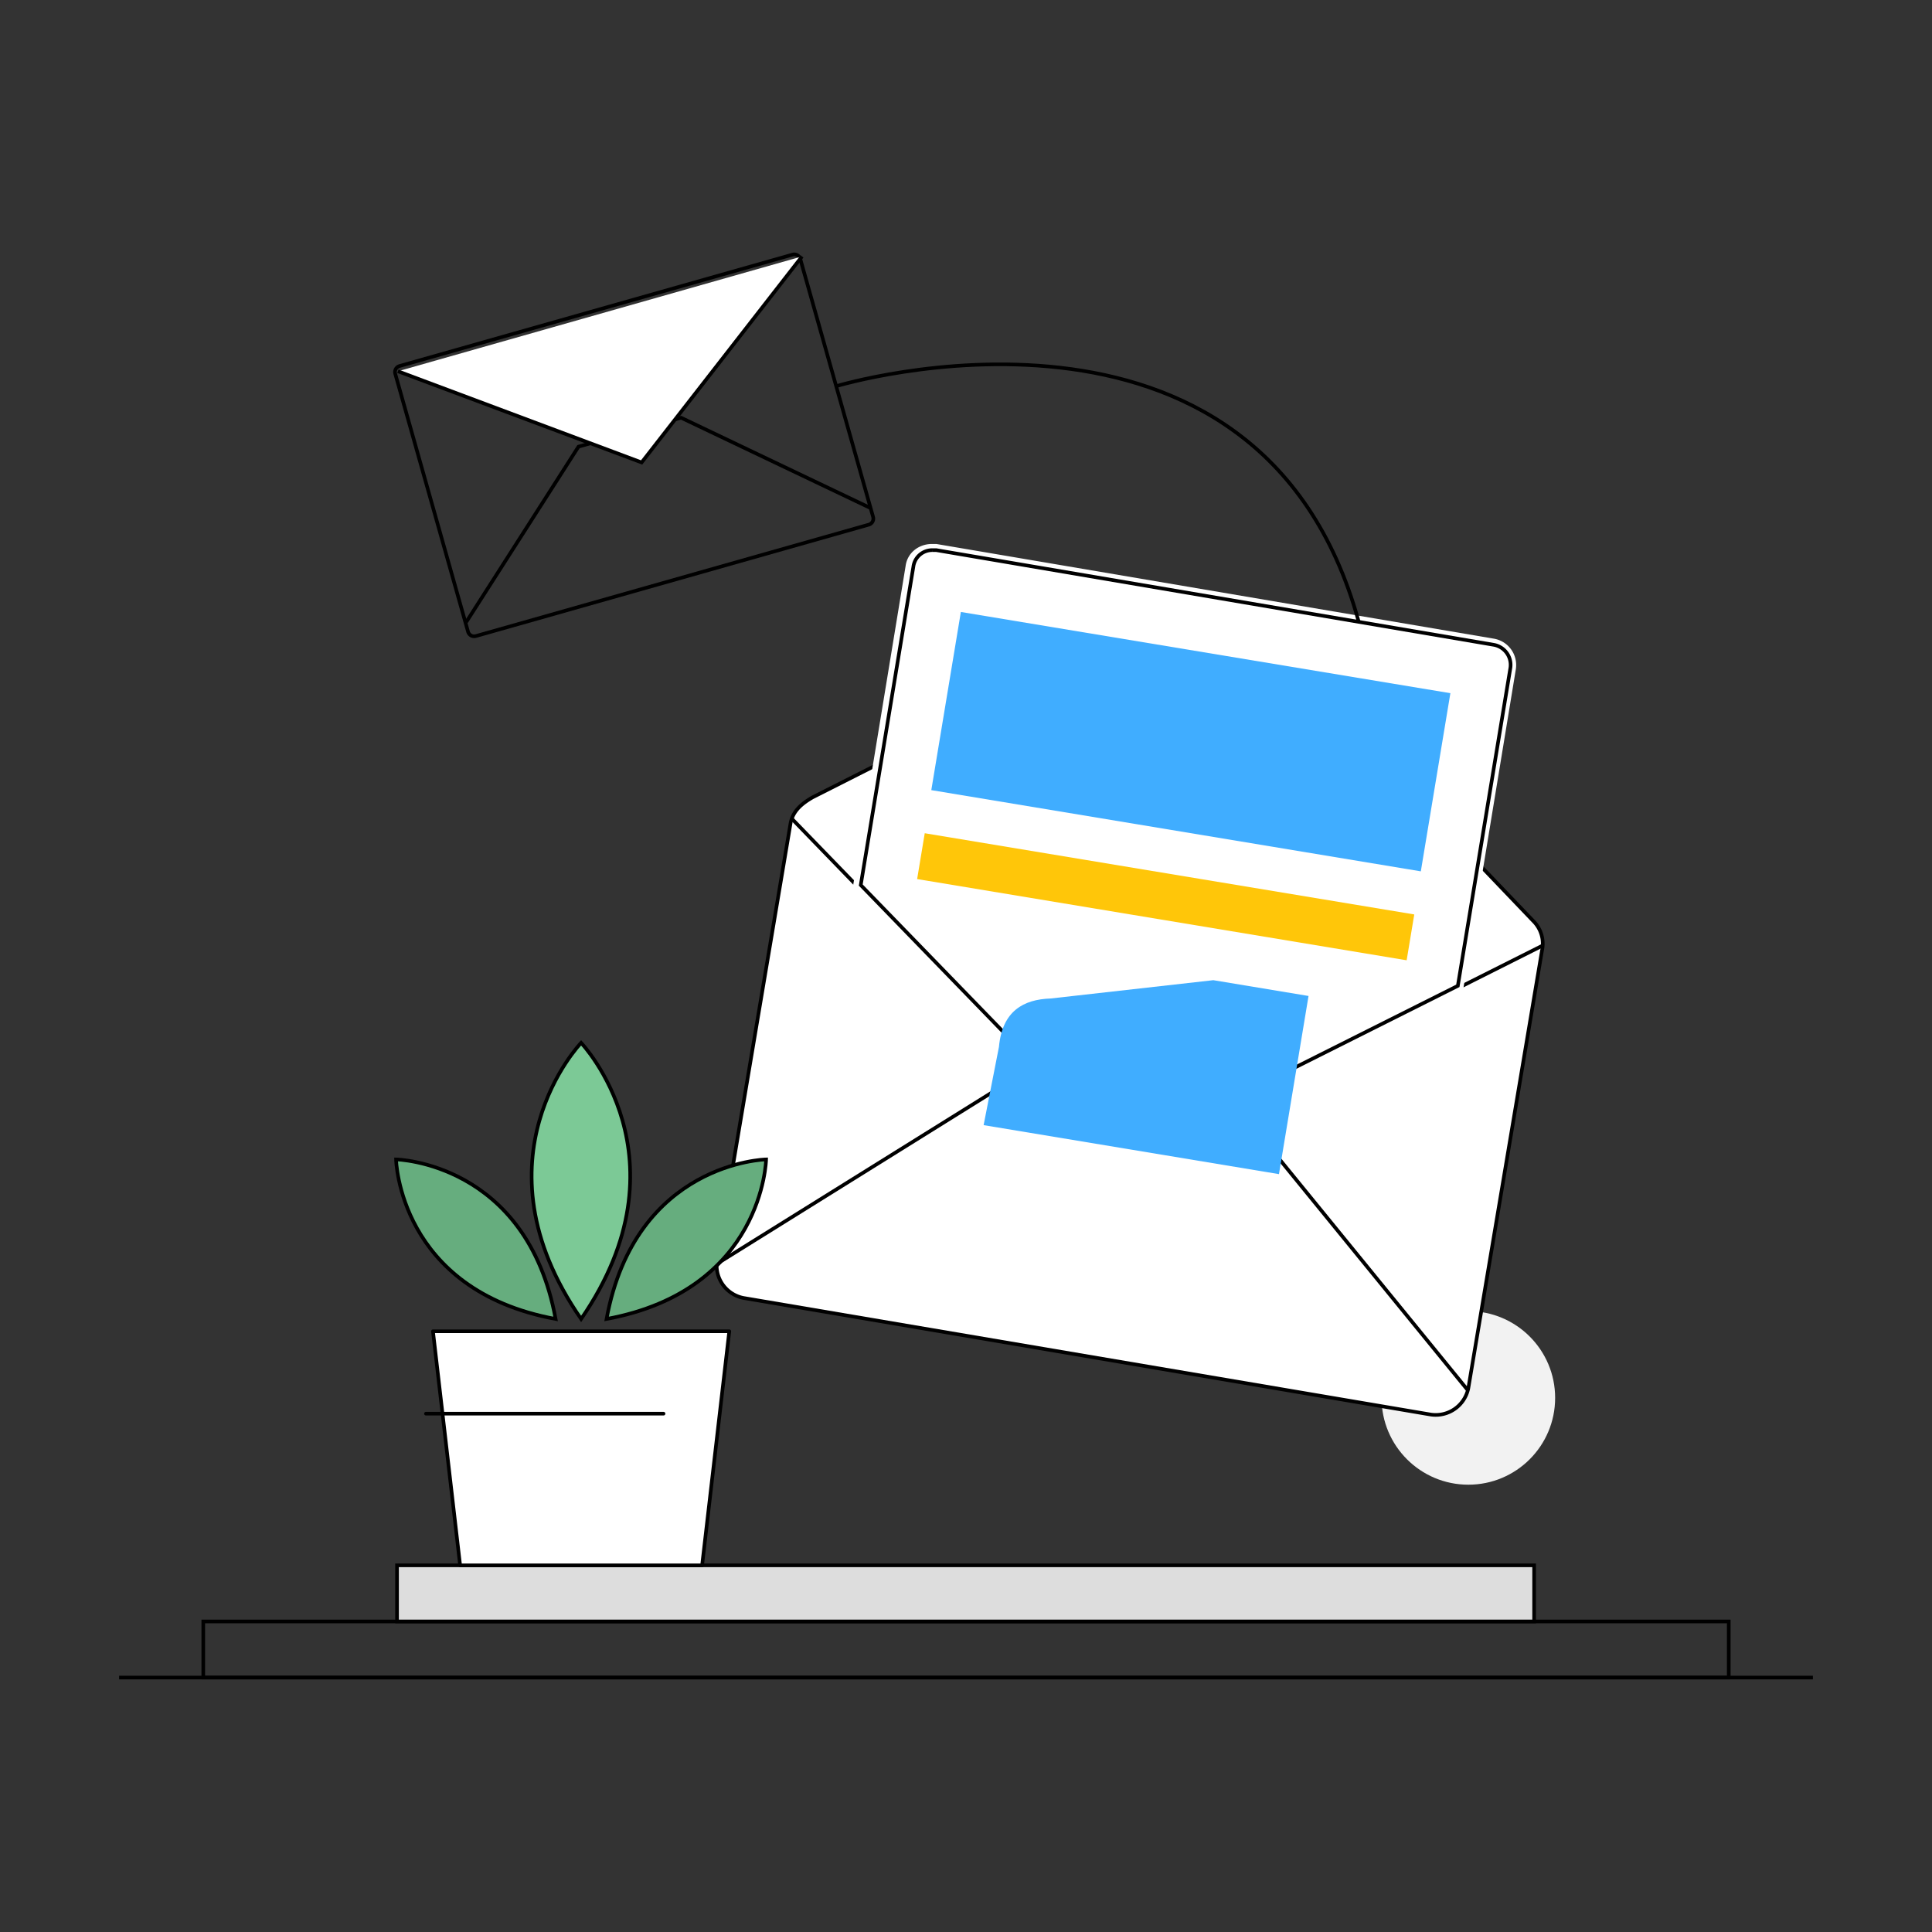 <svg id="图层_1" data-name="图层 1" xmlns="http://www.w3.org/2000/svg" xmlns:xlink="http://www.w3.org/1999/xlink" viewBox="0 0 800 800"><rect x="0" y="0" width="800" height="800" fill="#333333" stroke="none"/><defs><style>.cls-1,.cls-10,.cls-2{fill:none;}.cls-10,.cls-2,.cls-3,.cls-5,.cls-7,.cls-8,.cls-9{stroke:#000;stroke-width:1.5px;}.cls-2,.cls-3,.cls-5,.cls-8,.cls-9{stroke-miterlimit:10;}.cls-3{fill:#ddd;}.cls-4{fill:#f2f2f2;}.cls-5,.cls-6,.cls-7{fill:#fff;}.cls-10,.cls-7{stroke-linecap:round;stroke-linejoin:round;}.cls-8{fill:#7cc996;}.cls-9{fill:#66ad7e;}.cls-11{fill:#40adff;}.cls-12{fill:#ffc609;}.cls-13{clip-path:url(#clip-path);}</style><clipPath id="clip-path"><path class="cls-1" d="M571.09,398.14,435,413.46c-11.1.36-20,5.14-21.35,20l-26.4,134.71,90.84,97.88a8.19,8.19,0,0,0,11.7.47l172.43-158.7a8.19,8.19,0,0,0,.47-11.7Z"/></clipPath></defs><line class="cls-2" x1="49.32" y1="694.64" x2="750.68" y2="694.64"/><rect class="cls-2" x="84.17" y="671.41" width="631.67" height="23.23"/><rect class="cls-3" x="164.4" y="648.17" width="470.85" height="23.23"/><circle class="cls-4" cx="608.01" cy="578.84" r="35.94"/><path class="cls-5" d="M634.88,381.35,515.08,256.11a20.41,20.41,0,0,0-24.32-4L336.47,330.16h0c-4.36,2.54-8,5.45-9.08,10.53L296.9,521.84a13.78,13.78,0,0,0,10.89,15.61L592.4,585.73A13.79,13.79,0,0,0,608,574.84l30.49-181.15A13.21,13.21,0,0,0,634.88,381.35Z"/><polyline class="cls-5" points="296.9 523.29 429.77 440.52 508.55 453.95 608.01 575.93"/><path class="cls-5" d="M327.76,338.88l125.61,129.6a20.41,20.41,0,0,0,24.32,4l161.18-81"/><path class="cls-6" d="M467.89,476.83c-6.54,0-12.71-3.27-18.15-10.17l-96.57-99.47L375,234.32c.73-5.44,5.45-9.07,10.89-9.07h1.82l230.88,39.21a11.08,11.08,0,0,1,9.08,12.7L605.84,410,481.68,472.11a24.32,24.32,0,0,1-13.79,4.72Z"/><path class="cls-2" d="M386.21,227.79h1.45L618.54,267a8.46,8.46,0,0,1,6.9,9.44L603.66,408.21,480.59,469.93a24.4,24.4,0,0,1-12.7,4c-6.17,0-11.62-3.63-16-9.07l-95.47-98.38,21.78-131.78a7.88,7.88,0,0,1,8-6.9"/><polygon class="cls-7" points="301.98 551.25 179.28 551.25 190.53 648.17 290.73 648.17 301.98 551.25"/><path class="cls-8" d="M240.63,431.81s-46.1,47.92,0,114.35C286.37,479.73,240.63,431.81,240.63,431.81Z"/><path class="cls-9" d="M317.23,480.09s-54.09,1.09-66.07,66.07C316.14,534.18,317.23,480.09,317.23,480.09Z"/><path class="cls-9" d="M164,480.09s54.09,1.09,66.07,66.07C165.12,534.18,164,480.09,164,480.09Z"/><line class="cls-10" x1="176.38" y1="585.37" x2="274.76" y2="585.37"/><path class="cls-2" d="M359.7,217.26,197.07,263.37a2.61,2.61,0,0,1-3.27-1.82L163.67,154.82a2.61,2.61,0,0,1,1.81-3.27l162.64-46.1a2.6,2.6,0,0,1,3.27,1.82L361.52,214A2.59,2.59,0,0,1,359.7,217.26Z"/><polyline class="cls-2" points="193.07 257.56 239.54 184.95 282.02 172.97 360.43 210.36"/><polyline class="cls-5" points="164.76 153.73 265.68 191.49 332.11 106.17"/><rect class="cls-11" x="455.73" y="204.37" width="74.78" height="205.47" transform="translate(109.43 743.31) rotate(-80.58)"/><rect class="cls-12" x="473.08" y="268.61" width="19.24" height="205.47" transform="translate(37.35 786.74) rotate(-80.58)"/><g class="cls-13"><rect class="cls-11" x="417.76" y="354.26" width="74.78" height="163.36" transform="translate(-49.42 813.59) rotate(-80.58)"/></g><path class="cls-2" d="M346.27,159.9s175-53,216.37,97.66"/></svg>